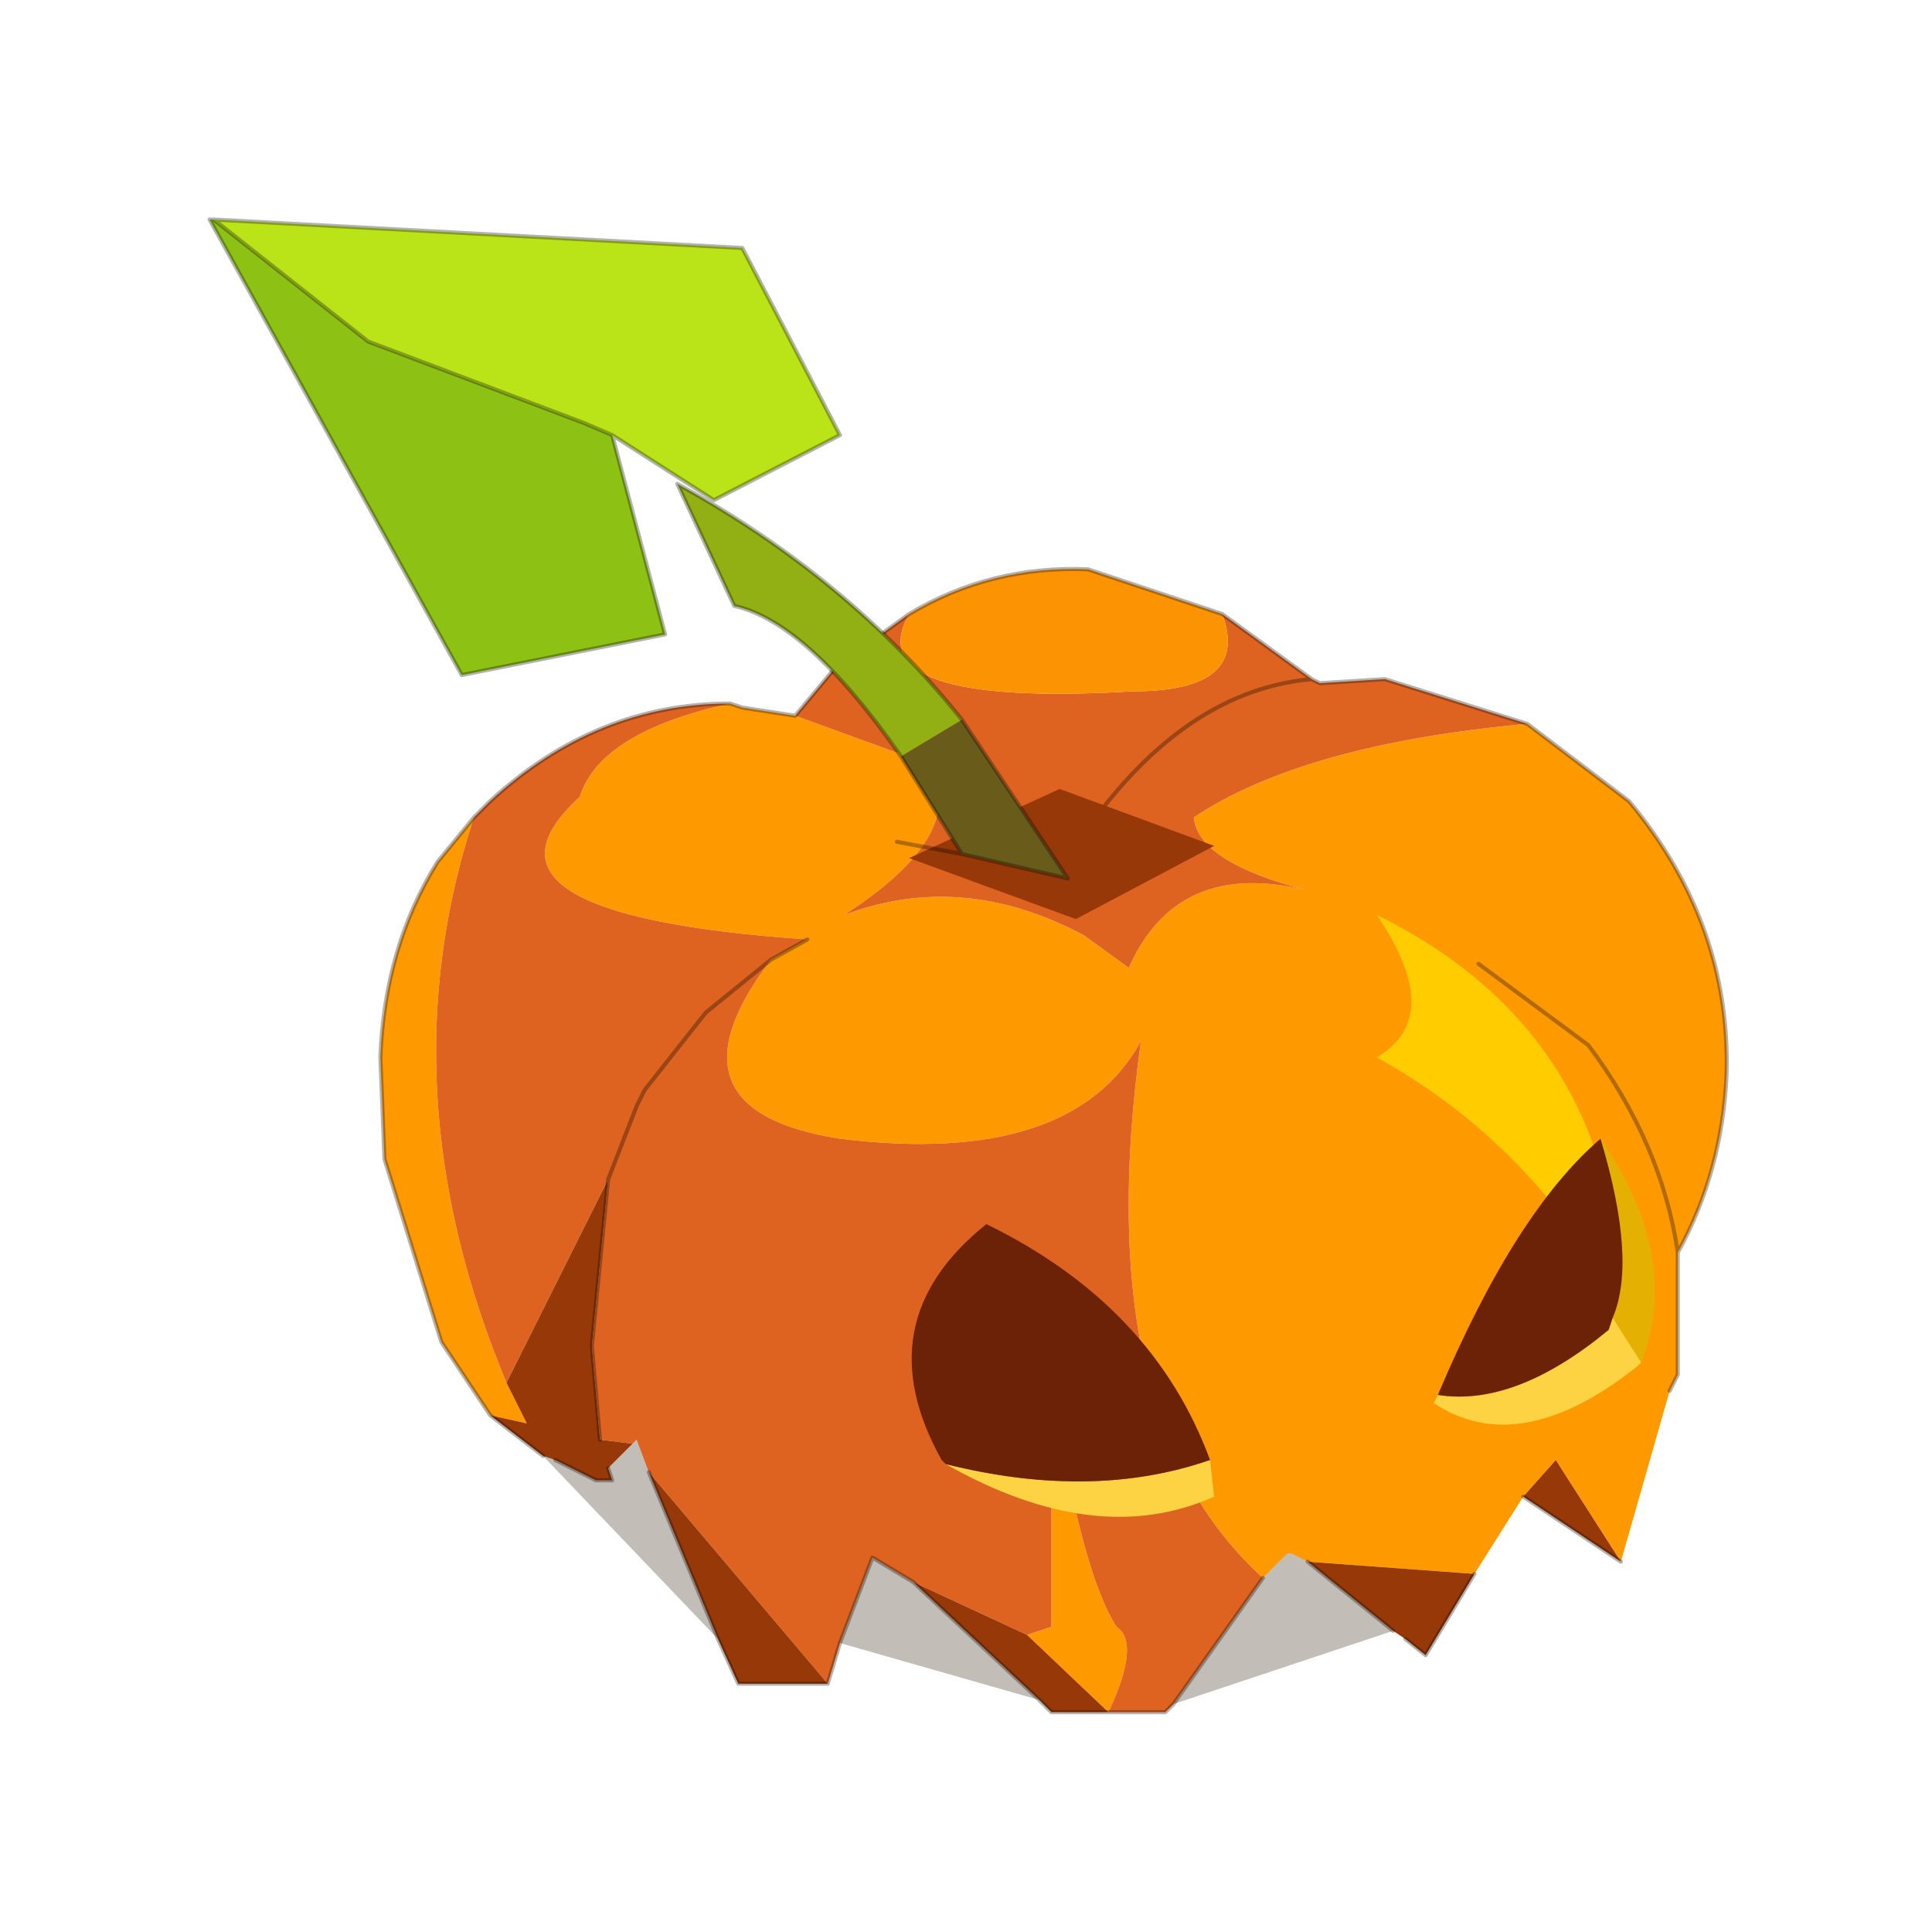 <?xml version="1.0" encoding="UTF-8" standalone="no"?>
<svg xmlns:xlink="http://www.w3.org/1999/xlink" height="440.0px" width="440.0px" xmlns="http://www.w3.org/2000/svg">
  <g transform="matrix(10.0, 0.0, 0.0, 10.0, 0.0, 0.0)">
    <use height="44.0" transform="matrix(0.909, 0.0, 0.0, 0.909, 2.0, 2.0)" width="44.0" xlink:href="#sprite0"/>
  </g>
  <defs>
    <g id="sprite0" transform="matrix(1.0, 0.0, 0.0, 1.0, 0.0, 0.0)">
      <use height="44.0" transform="matrix(1.0, 0.0, 0.0, 1.0, 0.0, 0.0)" width="44.0" xlink:href="#shape0"/>
      <use height="18.35" transform="matrix(2.038, 0.0, 0.0, 2.038, 3.05, 3.3)" width="18.65" xlink:href="#sprite1"/>
    </g>
    <g id="shape0" transform="matrix(1.0, 0.0, 0.0, 1.0, 0.0, 0.0)">
      <path d="M44.0 44.0 L0.0 44.0 0.0 0.0 44.0 0.0 44.0 44.0" fill="#43adca" fill-opacity="0.0" fill-rule="evenodd" stroke="none"/>
    </g>
    <g id="sprite1" transform="matrix(1.0, 0.0, 0.0, 1.0, 0.0, 0.0)">
      <use height="18.35" transform="matrix(1.0, 0.0, 0.0, 1.0, 0.0, 0.0)" width="18.65" xlink:href="#sprite2"/>
    </g>
    <g id="sprite2" transform="matrix(1.0, 0.0, 0.0, 1.0, 9.35, 21.65)">
      <use height="18.35" transform="matrix(1.0, 0.0, 0.0, 1.0, -9.35, -21.65)" width="18.65" xlink:href="#shape1"/>
    </g>
    <g id="shape1" transform="matrix(1.0, 0.0, 0.0, 1.0, 9.35, 21.65)">
      <path d="M-2.15 -15.55 L-2.8 -15.65 -2.95 -15.7 Q-4.55 -15.35 -4.8 -14.55 -6.4 -13.1 -2.0 -12.8 L-2.45 -12.55 Q-3.85 -10.7 -1.6 -10.35 1.25 -10.0 2.1 -11.55 1.45 -6.9 3.6 -4.95 L3.9 -5.25 3.95 -5.25 4.15 -5.15 6.2 -5.0 6.8 -5.95 7.2 -6.4 8.0 -5.15 8.6 -7.25 8.7 -7.45 8.7 -8.95 Q9.25 -9.95 9.3 -11.15 9.35 -13.0 8.1 -14.5 L6.85 -15.45 Q4.1 -15.2 2.75 -14.3 2.8 -13.75 4.15 -13.4 2.55 -13.8 1.95 -12.45 L1.4 -12.85 Q-0.1 -13.65 -1.55 -13.1 0.0 -14.1 -0.5 -14.95 L-2.15 -15.55 M-6.1 -14.3 L-6.55 -13.75 Q-7.2 -12.7 -7.25 -11.35 L-7.2 -10.1 -6.5 -7.85 -5.9 -6.95 -5.45 -6.85 -5.7 -7.35 Q-7.2 -10.95 -6.1 -14.3 M6.25 -12.5 L7.6 -11.5 Q8.5 -10.3 8.7 -8.95 8.5 -10.3 7.6 -11.5 L6.25 -12.5 M1.7 -3.3 Q2.1 -4.15 1.8 -4.35 1.35 -5.05 1.0 -7.4 L1.0 -4.35 0.7 -4.25 1.7 -3.3" fill="#ff9900" fill-rule="evenodd" stroke="none"/>
      <path d="M-0.75 -16.8 L-1.65 -16.15 -2.15 -15.55 -0.5 -14.95 Q0.0 -14.1 -1.55 -13.1 -0.1 -13.65 1.4 -12.85 L1.95 -12.45 Q2.55 -13.8 4.15 -13.4 2.8 -13.75 2.75 -14.3 4.1 -15.2 6.85 -15.45 L5.1 -16.0 4.3 -15.95 4.2 -16.0 3.1 -16.8 Q3.45 -15.85 2.0 -15.85 -1.4 -15.65 -0.75 -16.8 M-2.95 -15.7 Q-4.6 -15.7 -5.9 -14.5 L-6.1 -14.3 Q-7.2 -10.95 -5.7 -7.35 L-4.45 -9.85 -4.65 -7.8 -4.55 -6.65 -4.15 -6.6 -4.1 -6.65 -3.95 -6.25 -1.75 -3.65 -1.6 -4.15 -1.2 -5.2 -0.7 -4.9 0.7 -4.25 1.0 -4.35 1.0 -7.4 Q1.35 -5.05 1.8 -4.35 2.1 -4.15 1.7 -3.3 L2.4 -3.3 2.5 -3.4 3.6 -4.95 Q1.45 -6.9 2.1 -11.55 1.25 -10.0 -1.6 -10.35 -3.85 -10.7 -2.45 -12.55 L-2.0 -12.8 Q-6.4 -13.1 -4.8 -14.55 -4.55 -15.35 -2.95 -15.7 M-2.45 -12.55 L-3.25 -11.9 -4.0 -10.95 -4.05 -10.85 -4.1 -10.75 -4.45 -9.85 -4.1 -10.75 -4.05 -10.85 -4.0 -10.95 -3.25 -11.9 -2.45 -12.55 M4.2 -16.0 Q2.5 -15.85 1.2 -13.8 2.5 -15.85 4.2 -16.0" fill="#de6320" fill-rule="evenodd" stroke="none"/>
      <path d="M3.1 -16.8 L1.45 -17.35 Q0.25 -17.4 -0.75 -16.8 -1.4 -15.65 2.0 -15.85 3.45 -15.85 3.1 -16.8" fill="#fb9303" fill-rule="evenodd" stroke="none"/>
      <path d="M-5.9 -6.95 L-5.25 -6.45 -5.1 -6.4 -4.6 -6.15 -4.4 -6.15 -4.45 -6.3 -4.15 -6.6 -4.55 -6.65 -4.65 -7.8 -4.45 -9.85 -5.7 -7.35 -5.45 -6.85 -5.9 -6.95 M-3.1 -4.2 L-2.85 -3.65 -1.75 -3.65 -3.95 -6.25 -3.1 -4.2 M0.85 -3.45 L1.0 -3.3 1.7 -3.3 0.7 -4.25 -0.7 -4.9 0.85 -3.45 M5.2 -4.3 L5.35 -4.2 5.6 -4.0 6.2 -5.0 4.15 -5.15 5.2 -4.3 M6.8 -5.95 L8.0 -5.15 7.2 -6.4 6.8 -5.95" fill="#963807" fill-rule="evenodd" stroke="none"/>
      <path d="M-5.25 -6.45 L-3.1 -4.2 -3.95 -6.25 -4.1 -6.65 -4.15 -6.6 -4.45 -6.3 -4.4 -6.15 -4.6 -6.15 -5.1 -6.4 -5.25 -6.45 M-1.6 -4.15 L0.85 -3.45 -0.7 -4.9 -1.2 -5.2 -1.6 -4.15 M2.5 -3.4 L5.2 -4.3 4.15 -5.15 3.95 -5.25 3.9 -5.25 3.6 -4.95 2.5 -3.4" fill="#382510" fill-opacity="0.302" fill-rule="evenodd" stroke="none"/>
      <path d="M-0.75 -16.8 L-1.65 -16.15 -2.15 -15.55 -2.8 -15.65 -2.95 -15.7 Q-4.6 -15.7 -5.9 -14.5 L-6.1 -14.3 -6.55 -13.75 Q-7.2 -12.7 -7.25 -11.35 L-7.2 -10.1 -6.5 -7.85 -5.9 -6.95 -5.25 -6.45 M-3.1 -4.2 L-2.85 -3.65 -1.75 -3.65 -1.6 -4.15 M0.85 -3.45 L1.0 -3.3 1.7 -3.3 2.4 -3.3 2.5 -3.4 M5.35 -4.2 L5.6 -4.0 6.2 -5.0 M6.8 -5.95 L8.0 -5.15 M8.6 -7.25 L8.7 -7.45 8.7 -8.95 Q9.25 -9.95 9.3 -11.15 9.35 -13.0 8.1 -14.5 L6.85 -15.45 5.1 -16.0 4.3 -15.95 4.2 -16.0 3.1 -16.8 1.45 -17.35 Q0.25 -17.4 -0.75 -16.8 M-4.55 -6.65 L-4.65 -7.8 -4.45 -9.85 -4.1 -10.75 -4.05 -10.85 -4.0 -10.95 -3.25 -11.9 -2.45 -12.55 -2.0 -12.8 M3.6 -4.95 L2.5 -3.4 M-3.1 -4.2 L-3.95 -6.25 M-0.7 -4.9 L-1.2 -5.2 -1.6 -4.15 M-0.7 -4.9 L0.85 -3.45 M-5.1 -6.4 L-4.6 -6.15 -4.4 -6.15 -4.45 -6.3 M1.2 -13.8 Q2.5 -15.85 4.2 -16.0 M8.7 -8.95 Q8.5 -10.3 7.6 -11.5 L6.25 -12.5 M5.2 -4.3 L4.15 -5.15" fill="none" stroke="#000000" stroke-linecap="round" stroke-linejoin="round" stroke-opacity="0.302" stroke-width="0.05"/>
      <path d="M1.1 -14.65 L-0.75 -13.8 1.3 -13.05 3.0 -13.95 1.1 -14.65" fill="#963807" fill-rule="evenodd" stroke="none"/>
      <path d="M-0.1 -15.5 Q-1.5 -17.25 -3.6 -18.4 L-2.9 -16.9 Q-2.0 -16.7 -0.85 -15.05 L-0.1 -15.5" fill="#92b013" fill-rule="evenodd" stroke="none"/>
      <path d="M-0.1 -15.5 L-0.85 -15.05 -0.1 -13.85 1.2 -13.55 -0.1 -15.5" fill="#695c1b" fill-rule="evenodd" stroke="none"/>
      <path d="M-0.85 -15.05 Q-2.0 -16.7 -2.9 -16.9 L-3.6 -18.4 Q-1.5 -17.25 -0.1 -15.5 L1.2 -13.55 -0.1 -13.85 -0.9 -14.0 M-0.85 -15.05 L-0.1 -13.85" fill="none" stroke="#000000" stroke-linecap="round" stroke-linejoin="round" stroke-opacity="0.302" stroke-width="0.05"/>
      <path d="M5.0 -13.1 Q5.85 -11.85 5.0 -11.35 6.9 -10.3 8.0 -8.3 7.95 -11.65 5.0 -13.1" fill="#ffcc00" fill-rule="evenodd" stroke="none"/>
      <path d="M5.75 -7.2 L5.7 -7.1 Q6.75 -6.4 8.2 -7.55 L8.25 -7.6 7.9 -8.15 7.85 -8.0 Q6.7 -7.05 5.75 -7.2" fill="#fed343" fill-rule="evenodd" stroke="none"/>
      <path d="M8.25 -7.6 Q8.75 -8.9 7.75 -10.35 8.2 -8.85 7.9 -8.15 L8.25 -7.6" fill="#e4b001" fill-rule="evenodd" stroke="none"/>
      <path d="M7.75 -10.35 Q6.7 -9.45 5.75 -7.2 6.7 -7.05 7.85 -8.0 L7.9 -8.15 Q8.2 -8.85 7.75 -10.35" fill="#6c2206" fill-rule="evenodd" stroke="none"/>
      <path d="M2.95 -6.4 Q1.5 -5.9 -0.3 -6.35 1.55 -5.3 3.0 -5.95 L2.95 -6.4" fill="#fed343" fill-rule="evenodd" stroke="none"/>
      <path d="M2.95 -6.4 Q2.25 -8.3 0.2 -9.3 -1.3 -8.1 -0.35 -6.4 L-0.3 -6.35 Q1.5 -5.9 2.95 -6.4" fill="#6c2206" fill-rule="evenodd" stroke="none"/>
      <path d="M-4.4 -19.0 L-4.75 -19.15 -7.4 -20.15 -9.3 -21.65 -9.35 -21.65 -6.25 -16.05 -3.75 -16.55 -4.4 -19.0" fill="#8dc113" fill-rule="evenodd" stroke="none"/>
      <path d="M-4.4 -19.0 L-3.15 -18.2 -1.6 -19.0 -2.8 -21.3 -9.3 -21.65 -7.4 -20.15 -4.75 -19.15 -4.4 -19.0" fill="#bbe418" fill-rule="evenodd" stroke="none"/>
      <path d="M-9.3 -21.65 L-2.8 -21.3 -1.6 -19.0 -3.15 -18.2 -4.4 -19.0 -4.75 -19.15 -7.4 -20.15 -9.3 -21.65 -9.35 -21.65 -6.25 -16.05 -3.75 -16.55 -4.4 -19.0" fill="none" stroke="#000000" stroke-linecap="round" stroke-linejoin="round" stroke-opacity="0.302" stroke-width="0.05"/>
    </g>
  </defs>
</svg>
